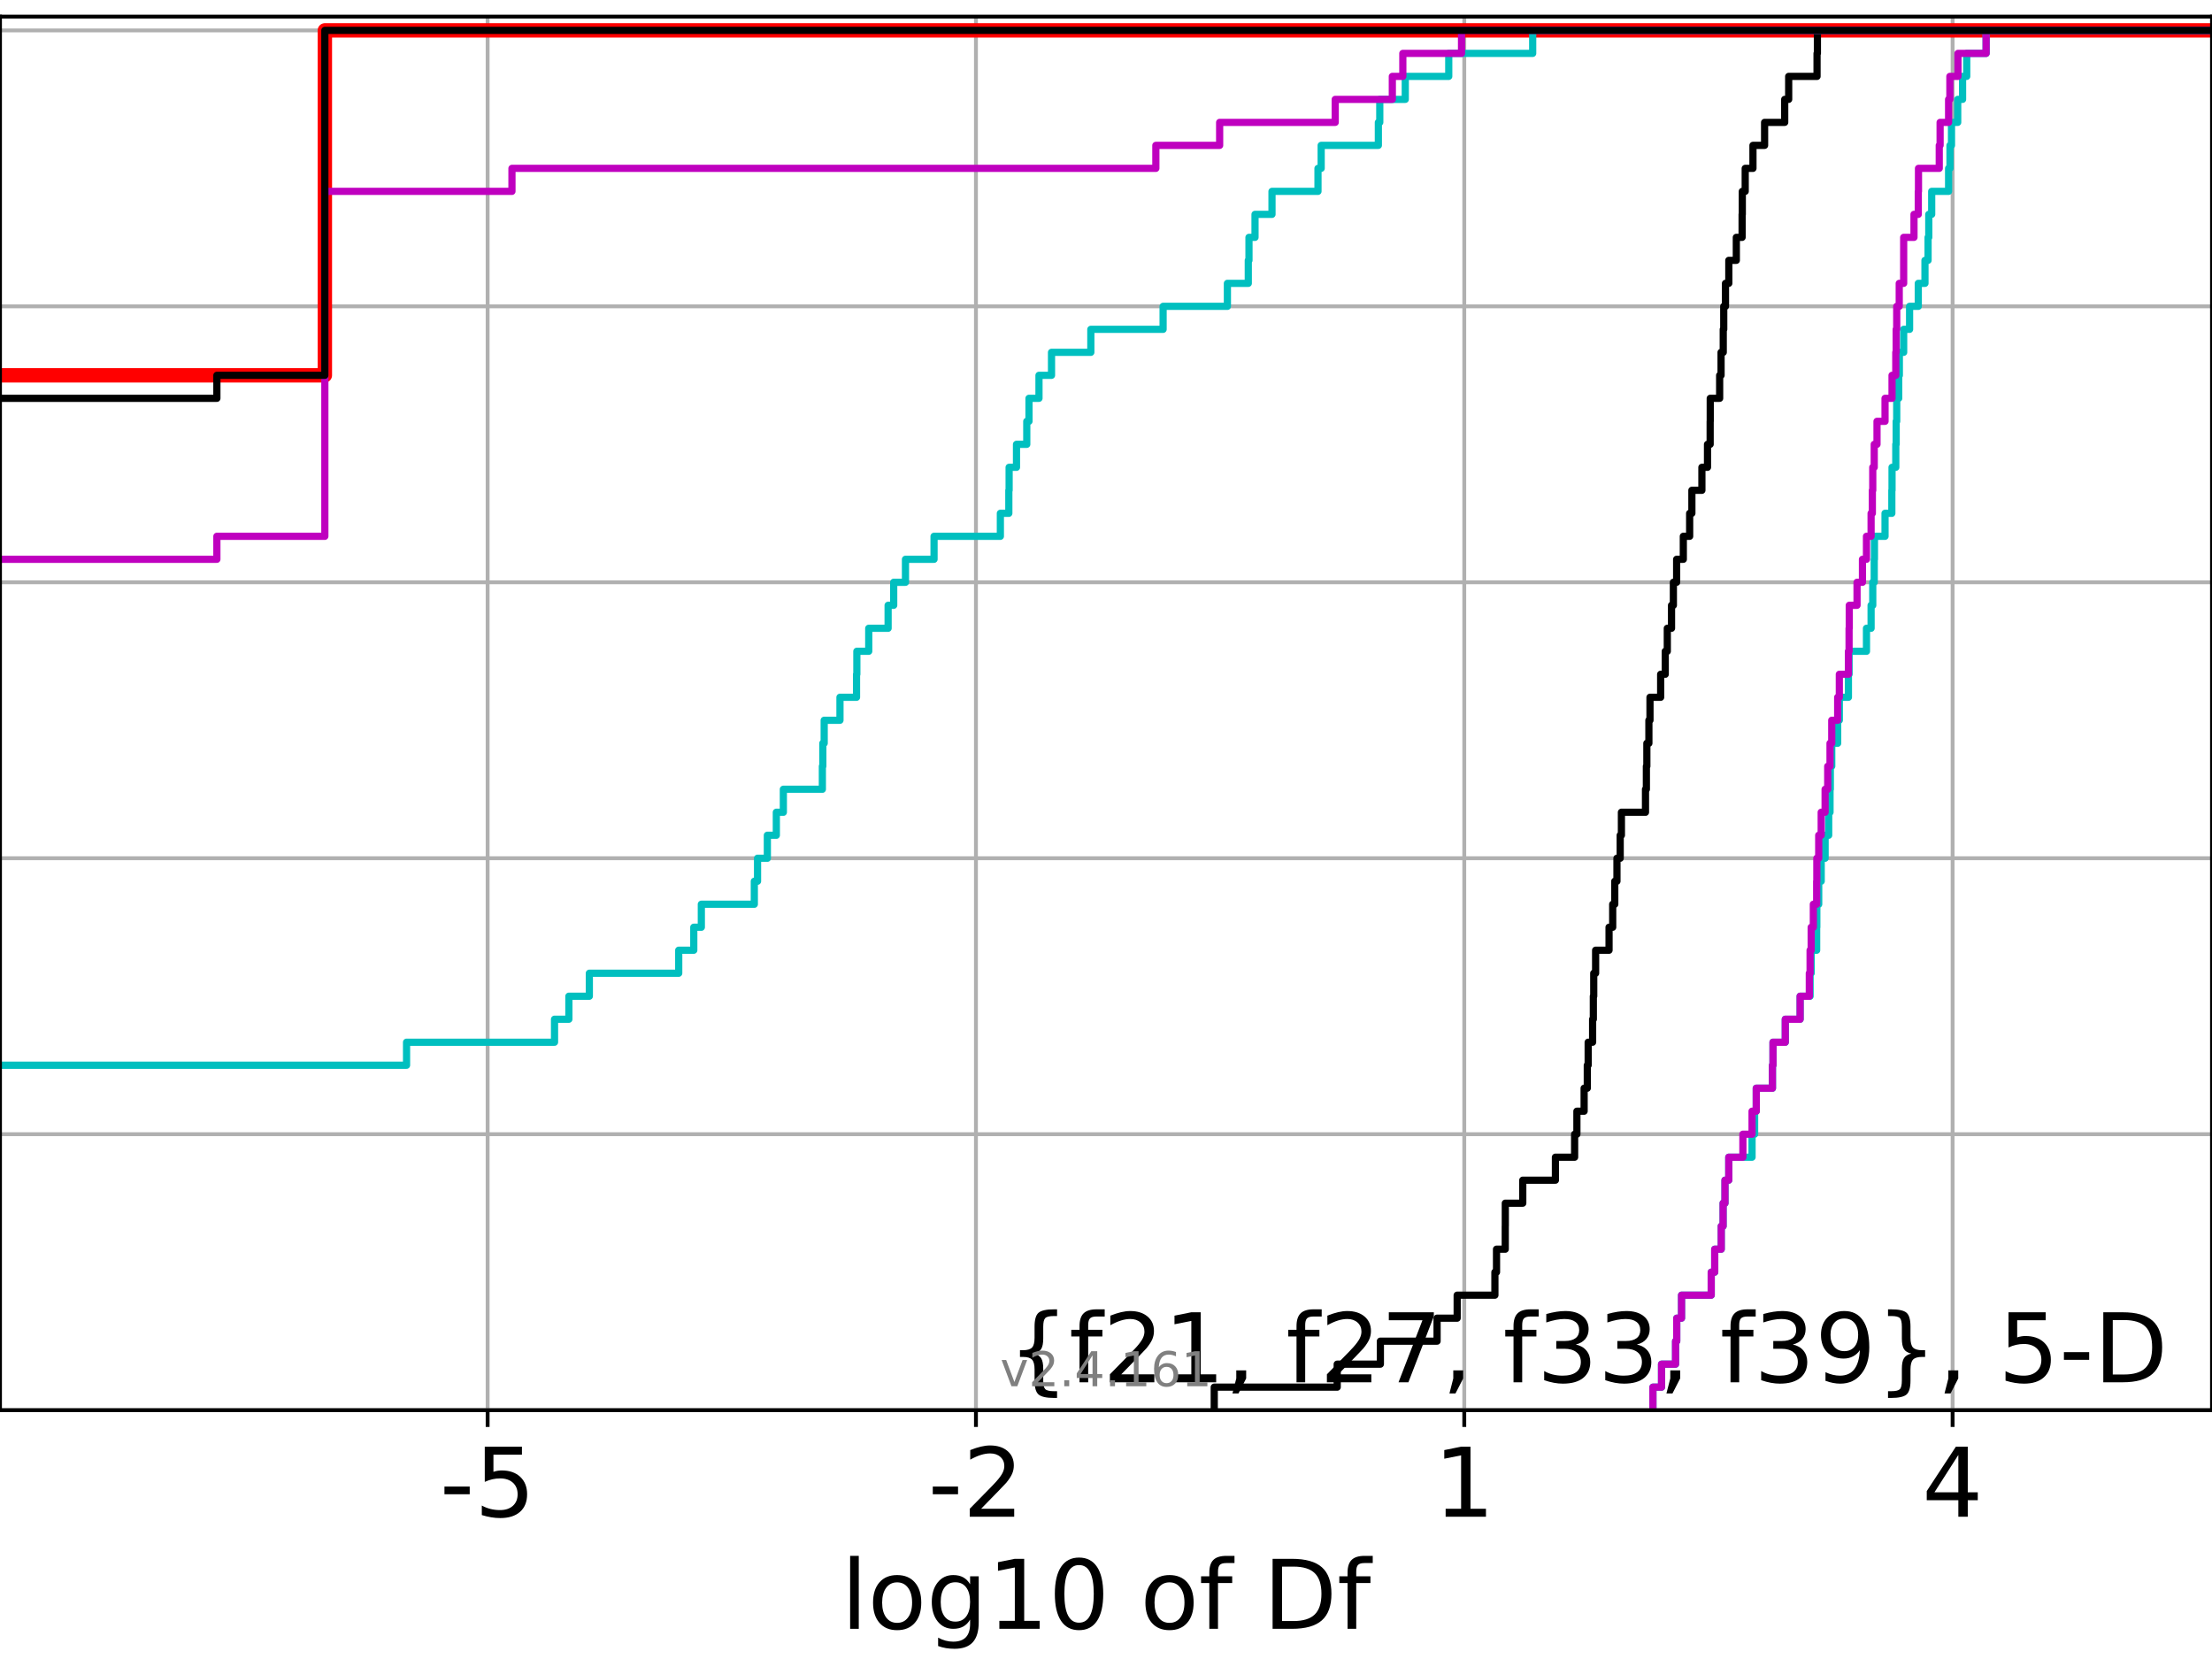 <?xml version="1.0" encoding="utf-8" standalone="no"?>
<!DOCTYPE svg PUBLIC "-//W3C//DTD SVG 1.1//EN"
  "http://www.w3.org/Graphics/SVG/1.1/DTD/svg11.dtd">
<!-- Created with matplotlib (https://matplotlib.org/) -->
<svg height="345.6pt" version="1.1" viewBox="0 0 460.8 345.6" width="460.8pt" xmlns="http://www.w3.org/2000/svg" xmlns:xlink="http://www.w3.org/1999/xlink">
 <defs>
  <style type="text/css">*{stroke-linecap:butt;stroke-linejoin:round;}</style>
 </defs>
 <g id="figure_1">
  <g id="patch_1">
   <path d="M 0 345.6 
L 460.8 345.6 
L 460.8 0 
L 0 0 
z
" style="fill:#ffffff;"/>
  </g>
  <g id="axes_1">
   <g id="patch_2">
    <path d="M 0 293.76 
L 460.8 293.76 
L 460.8 3.456 
L 0 3.456 
z
" style="fill:#ffffff;"/>
   </g>
   <g id="matplotlib.axis_1">
    <g id="xtick_1">
     <g id="line2d_1">
      <path clip-path="url(#p21469848b2)" d="M 101.581 293.76 
L 101.581 3.456 
" style="fill:none;stroke:#b0b0b0;stroke-linecap:square;stroke-width:0.8;"/>
     </g>
     <g id="line2d_2">
      <defs>
       <path d="M 0 0 
L 0 3.5 
" id="mf71ad8ff10" style="stroke:#000000;stroke-width:0.8;"/>
      </defs>
      <g>
       <use style="stroke:#000000;stroke-width:0.8;" x="101.581" xlink:href="#mf71ad8ff10" y="293.76"/>
      </g>
     </g>
     <g id="text_1">
      <!-- -5 -->
      <g transform="translate(91.61 315.957)scale(0.2 -0.2)">
       <defs>
        <path d="M 4.891 31.391 
L 31.203 31.391 
L 31.203 23.391 
L 4.891 23.391 
z
" id="DejaVuSans-45"/>
        <path d="M 10.797 72.906 
L 49.516 72.906 
L 49.516 64.594 
L 19.828 64.594 
L 19.828 46.734 
Q 21.969 47.469 24.109 47.828 
Q 26.266 48.188 28.422 48.188 
Q 40.625 48.188 47.75 41.5 
Q 54.891 34.812 54.891 23.391 
Q 54.891 11.625 47.562 5.094 
Q 40.234 -1.422 26.906 -1.422 
Q 22.312 -1.422 17.547 -0.641 
Q 12.797 0.141 7.719 1.703 
L 7.719 11.625 
Q 12.109 9.234 16.797 8.062 
Q 21.484 6.891 26.703 6.891 
Q 35.156 6.891 40.078 11.328 
Q 45.016 15.766 45.016 23.391 
Q 45.016 31 40.078 35.438 
Q 35.156 39.891 26.703 39.891 
Q 22.75 39.891 18.812 39.016 
Q 14.891 38.141 10.797 36.281 
z
" id="DejaVuSans-53"/>
       </defs>
       <use xlink:href="#DejaVuSans-45"/>
       <use x="36.084" xlink:href="#DejaVuSans-53"/>
      </g>
     </g>
    </g>
    <g id="xtick_2">
     <g id="line2d_3">
      <path clip-path="url(#p21469848b2)" d="M 203.308 293.76 
L 203.308 3.456 
" style="fill:none;stroke:#b0b0b0;stroke-linecap:square;stroke-width:0.8;"/>
     </g>
     <g id="line2d_4">
      <g>
       <use style="stroke:#000000;stroke-width:0.8;" x="203.308" xlink:href="#mf71ad8ff10" y="293.76"/>
      </g>
     </g>
     <g id="text_2">
      <!-- -2 -->
      <g transform="translate(193.338 315.957)scale(0.2 -0.2)">
       <defs>
        <path d="M 19.188 8.297 
L 53.609 8.297 
L 53.609 0 
L 7.328 0 
L 7.328 8.297 
Q 12.938 14.109 22.625 23.891 
Q 32.328 33.688 34.812 36.531 
Q 39.547 41.844 41.422 45.531 
Q 43.312 49.219 43.312 52.781 
Q 43.312 58.594 39.234 62.25 
Q 35.156 65.922 28.609 65.922 
Q 23.969 65.922 18.812 64.312 
Q 13.672 62.703 7.812 59.422 
L 7.812 69.391 
Q 13.766 71.781 18.938 73 
Q 24.125 74.219 28.422 74.219 
Q 39.75 74.219 46.484 68.547 
Q 53.219 62.891 53.219 53.422 
Q 53.219 48.922 51.531 44.891 
Q 49.859 40.875 45.406 35.406 
Q 44.188 33.984 37.641 27.219 
Q 31.109 20.453 19.188 8.297 
z
" id="DejaVuSans-50"/>
       </defs>
       <use xlink:href="#DejaVuSans-45"/>
       <use x="36.084" xlink:href="#DejaVuSans-50"/>
      </g>
     </g>
    </g>
    <g id="xtick_3">
     <g id="line2d_5">
      <path clip-path="url(#p21469848b2)" d="M 305.035 293.76 
L 305.035 3.456 
" style="fill:none;stroke:#b0b0b0;stroke-linecap:square;stroke-width:0.8;"/>
     </g>
     <g id="line2d_6">
      <g>
       <use style="stroke:#000000;stroke-width:0.8;" x="305.035" xlink:href="#mf71ad8ff10" y="293.76"/>
      </g>
     </g>
     <g id="text_3">
      <!-- 1 -->
      <g transform="translate(298.673 315.957)scale(0.2 -0.2)">
       <defs>
        <path d="M 12.406 8.297 
L 28.516 8.297 
L 28.516 63.922 
L 10.984 60.406 
L 10.984 69.391 
L 28.422 72.906 
L 38.281 72.906 
L 38.281 8.297 
L 54.391 8.297 
L 54.391 0 
L 12.406 0 
z
" id="DejaVuSans-49"/>
       </defs>
       <use xlink:href="#DejaVuSans-49"/>
      </g>
     </g>
    </g>
    <g id="xtick_4">
     <g id="line2d_7">
      <path clip-path="url(#p21469848b2)" d="M 406.763 293.76 
L 406.763 3.456 
" style="fill:none;stroke:#b0b0b0;stroke-linecap:square;stroke-width:0.8;"/>
     </g>
     <g id="line2d_8">
      <g>
       <use style="stroke:#000000;stroke-width:0.8;" x="406.763" xlink:href="#mf71ad8ff10" y="293.76"/>
      </g>
     </g>
     <g id="text_4">
      <!-- 4 -->
      <g transform="translate(400.4 315.957)scale(0.2 -0.2)">
       <defs>
        <path d="M 37.797 64.312 
L 12.891 25.391 
L 37.797 25.391 
z
M 35.203 72.906 
L 47.609 72.906 
L 47.609 25.391 
L 58.016 25.391 
L 58.016 17.188 
L 47.609 17.188 
L 47.609 0 
L 37.797 0 
L 37.797 17.188 
L 4.891 17.188 
L 4.891 26.703 
z
" id="DejaVuSans-52"/>
       </defs>
       <use xlink:href="#DejaVuSans-52"/>
      </g>
     </g>
    </g>
    <g id="text_5">
     <!-- log10 of Df -->
     <g transform="translate(175.214 339.313)scale(0.2 -0.2)">
      <defs>
       <path d="M 9.422 75.984 
L 18.406 75.984 
L 18.406 0 
L 9.422 0 
z
" id="DejaVuSans-108"/>
       <path d="M 30.609 48.391 
Q 23.391 48.391 19.188 42.75 
Q 14.984 37.109 14.984 27.297 
Q 14.984 17.484 19.156 11.844 
Q 23.344 6.203 30.609 6.203 
Q 37.797 6.203 41.984 11.859 
Q 46.188 17.531 46.188 27.297 
Q 46.188 37.016 41.984 42.703 
Q 37.797 48.391 30.609 48.391 
z
M 30.609 56 
Q 42.328 56 49.016 48.375 
Q 55.719 40.766 55.719 27.297 
Q 55.719 13.875 49.016 6.219 
Q 42.328 -1.422 30.609 -1.422 
Q 18.844 -1.422 12.172 6.219 
Q 5.516 13.875 5.516 27.297 
Q 5.516 40.766 12.172 48.375 
Q 18.844 56 30.609 56 
z
" id="DejaVuSans-111"/>
       <path d="M 45.406 27.984 
Q 45.406 37.75 41.375 43.109 
Q 37.359 48.484 30.078 48.484 
Q 22.859 48.484 18.828 43.109 
Q 14.797 37.75 14.797 27.984 
Q 14.797 18.266 18.828 12.891 
Q 22.859 7.516 30.078 7.516 
Q 37.359 7.516 41.375 12.891 
Q 45.406 18.266 45.406 27.984 
z
M 54.391 6.781 
Q 54.391 -7.172 48.188 -13.984 
Q 42 -20.797 29.203 -20.797 
Q 24.469 -20.797 20.266 -20.094 
Q 16.062 -19.391 12.109 -17.922 
L 12.109 -9.188 
Q 16.062 -11.328 19.922 -12.344 
Q 23.781 -13.375 27.781 -13.375 
Q 36.625 -13.375 41.016 -8.766 
Q 45.406 -4.156 45.406 5.172 
L 45.406 9.625 
Q 42.625 4.781 38.281 2.391 
Q 33.938 0 27.875 0 
Q 17.828 0 11.672 7.656 
Q 5.516 15.328 5.516 27.984 
Q 5.516 40.672 11.672 48.328 
Q 17.828 56 27.875 56 
Q 33.938 56 38.281 53.609 
Q 42.625 51.219 45.406 46.391 
L 45.406 54.688 
L 54.391 54.688 
z
" id="DejaVuSans-103"/>
       <path d="M 31.781 66.406 
Q 24.172 66.406 20.328 58.906 
Q 16.5 51.422 16.5 36.375 
Q 16.5 21.391 20.328 13.891 
Q 24.172 6.391 31.781 6.391 
Q 39.453 6.391 43.281 13.891 
Q 47.125 21.391 47.125 36.375 
Q 47.125 51.422 43.281 58.906 
Q 39.453 66.406 31.781 66.406 
z
M 31.781 74.219 
Q 44.047 74.219 50.516 64.516 
Q 56.984 54.828 56.984 36.375 
Q 56.984 17.969 50.516 8.266 
Q 44.047 -1.422 31.781 -1.422 
Q 19.531 -1.422 13.062 8.266 
Q 6.594 17.969 6.594 36.375 
Q 6.594 54.828 13.062 64.516 
Q 19.531 74.219 31.781 74.219 
z
" id="DejaVuSans-48"/>
       <path id="DejaVuSans-32"/>
       <path d="M 37.109 75.984 
L 37.109 68.5 
L 28.516 68.5 
Q 23.688 68.5 21.797 66.547 
Q 19.922 64.594 19.922 59.516 
L 19.922 54.688 
L 34.719 54.688 
L 34.719 47.703 
L 19.922 47.703 
L 19.922 0 
L 10.891 0 
L 10.891 47.703 
L 2.297 47.703 
L 2.297 54.688 
L 10.891 54.688 
L 10.891 58.5 
Q 10.891 67.625 15.141 71.797 
Q 19.391 75.984 28.609 75.984 
z
" id="DejaVuSans-102"/>
       <path d="M 19.672 64.797 
L 19.672 8.109 
L 31.594 8.109 
Q 46.688 8.109 53.688 14.938 
Q 60.688 21.781 60.688 36.531 
Q 60.688 51.172 53.688 57.984 
Q 46.688 64.797 31.594 64.797 
z
M 9.812 72.906 
L 30.078 72.906 
Q 51.266 72.906 61.172 64.094 
Q 71.094 55.281 71.094 36.531 
Q 71.094 17.672 61.125 8.828 
Q 51.172 0 30.078 0 
L 9.812 0 
z
" id="DejaVuSans-68"/>
      </defs>
      <use xlink:href="#DejaVuSans-108"/>
      <use x="27.783" xlink:href="#DejaVuSans-111"/>
      <use x="88.965" xlink:href="#DejaVuSans-103"/>
      <use x="152.441" xlink:href="#DejaVuSans-49"/>
      <use x="216.064" xlink:href="#DejaVuSans-48"/>
      <use x="279.688" xlink:href="#DejaVuSans-32"/>
      <use x="311.475" xlink:href="#DejaVuSans-111"/>
      <use x="372.656" xlink:href="#DejaVuSans-102"/>
      <use x="407.861" xlink:href="#DejaVuSans-32"/>
      <use x="439.648" xlink:href="#DejaVuSans-68"/>
      <use x="516.65" xlink:href="#DejaVuSans-102"/>
     </g>
    </g>
   </g>
   <g id="matplotlib.axis_2">
    <g id="ytick_1">
     <g id="line2d_9">
      <path clip-path="url(#p21469848b2)" d="M 0 293.76 
L 460.8 293.76 
" style="fill:none;stroke:#b0b0b0;stroke-linecap:square;stroke-width:0.8;"/>
     </g>
     <g id="line2d_10">
      <defs>
       <path d="M 0 0 
L -3.5 0 
" id="m475f075b49" style="stroke:#000000;stroke-width:0.8;"/>
      </defs>
      <g>
       <use style="stroke:#000000;stroke-width:0.8;" x="0" xlink:href="#m475f075b49" y="293.76"/>
      </g>
     </g>
    </g>
    <g id="ytick_2">
     <g id="line2d_11">
      <path clip-path="url(#p21469848b2)" d="M 0 236.274 
L 460.8 236.274 
" style="fill:none;stroke:#b0b0b0;stroke-linecap:square;stroke-width:0.8;"/>
     </g>
     <g id="line2d_12">
      <g>
       <use style="stroke:#000000;stroke-width:0.8;" x="0" xlink:href="#m475f075b49" y="236.274"/>
      </g>
     </g>
    </g>
    <g id="ytick_3">
     <g id="line2d_13">
      <path clip-path="url(#p21469848b2)" d="M 0 178.788 
L 460.8 178.788 
" style="fill:none;stroke:#b0b0b0;stroke-linecap:square;stroke-width:0.8;"/>
     </g>
     <g id="line2d_14">
      <g>
       <use style="stroke:#000000;stroke-width:0.8;" x="0" xlink:href="#m475f075b49" y="178.788"/>
      </g>
     </g>
    </g>
    <g id="ytick_4">
     <g id="line2d_15">
      <path clip-path="url(#p21469848b2)" d="M 0 121.302 
L 460.8 121.302 
" style="fill:none;stroke:#b0b0b0;stroke-linecap:square;stroke-width:0.8;"/>
     </g>
     <g id="line2d_16">
      <g>
       <use style="stroke:#000000;stroke-width:0.8;" x="0" xlink:href="#m475f075b49" y="121.302"/>
      </g>
     </g>
    </g>
    <g id="ytick_5">
     <g id="line2d_17">
      <path clip-path="url(#p21469848b2)" d="M 0 63.816 
L 460.8 63.816 
" style="fill:none;stroke:#b0b0b0;stroke-linecap:square;stroke-width:0.8;"/>
     </g>
     <g id="line2d_18">
      <g>
       <use style="stroke:#000000;stroke-width:0.8;" x="0" xlink:href="#m475f075b49" y="63.816"/>
      </g>
     </g>
    </g>
    <g id="ytick_6">
     <g id="line2d_19">
      <path clip-path="url(#p21469848b2)" d="M 0 6.33 
L 460.8 6.33 
" style="fill:none;stroke:#b0b0b0;stroke-linecap:square;stroke-width:0.8;"/>
     </g>
     <g id="line2d_20">
      <g>
       <use style="stroke:#000000;stroke-width:0.8;" x="0" xlink:href="#m475f075b49" y="6.33"/>
      </g>
     </g>
    </g>
   </g>
   <g id="line2d_21">
    <path clip-path="url(#p21469848b2)" d="M -1 78.188 
L 67.672 78.188 
L 67.672 73.397 
L 67.672 73.397 
L 67.672 68.607 
L 67.672 68.607 
L 67.672 63.816 
L 67.672 63.816 
L 67.672 59.026 
L 67.672 59.026 
L 67.672 54.235 
L 67.672 54.235 
L 67.672 49.445 
L 67.672 49.445 
L 67.672 44.654 
L 67.672 44.654 
L 67.672 39.864 
L 67.672 39.864 
L 67.672 35.073 
L 67.672 35.073 
L 67.672 30.283 
L 67.672 30.283 
L 67.672 25.492 
L 67.672 25.492 
L 67.672 20.702 
L 67.672 20.702 
L 67.672 15.911 
L 67.672 15.911 
L 67.672 11.121 
L 67.672 11.121 
L 67.672 6.33 
L 67.672 6.33 
L 67.672 6.33 
L 460.8 6.33 
" style="fill:none;stroke:#ff0000;stroke-linecap:square;stroke-width:3;"/>
   </g>
   <g id="line2d_22">
    <path clip-path="url(#p21469848b2)" d="M 344.334 293.76 
L 344.334 288.97 
L 346.129 288.97 
L 346.129 284.179 
L 349.049 284.179 
L 349.049 279.389 
L 349.298 279.389 
L 349.298 274.598 
L 350.294 274.598 
L 350.294 269.808 
L 356.479 269.808 
L 356.479 265.017 
L 357.207 265.017 
L 357.207 260.227 
L 358.566 260.227 
L 358.566 255.436 
L 358.954 255.436 
L 358.954 250.646 
L 359.344 250.646 
L 359.344 245.855 
L 360.134 245.855 
L 360.134 241.065 
L 364.985 241.065 
L 364.985 236.274 
L 365.519 236.274 
L 365.519 231.484 
L 365.86 231.484 
L 365.86 226.693 
L 369.233 226.693 
L 369.233 221.903 
L 369.347 221.903 
L 369.347 217.112 
L 371.908 217.112 
L 371.908 212.322 
L 374.999 212.322 
L 374.999 207.531 
L 377.074 207.531 
L 377.074 202.741 
L 377.302 202.741 
L 377.302 197.95 
L 378.444 197.95 
L 378.444 193.16 
L 378.479 193.16 
L 378.479 188.369 
L 378.872 188.369 
L 378.872 183.579 
L 379.388 183.579 
L 379.388 178.788 
L 380.203 178.788 
L 380.203 173.998 
L 380.947 173.998 
L 380.947 169.207 
L 381.227 169.207 
L 381.227 164.417 
L 381.288 164.417 
L 381.288 159.626 
L 381.587 159.626 
L 381.587 154.836 
L 382.822 154.836 
L 382.822 150.045 
L 383.166 150.045 
L 383.166 145.255 
L 385.06 145.255 
L 385.06 140.464 
L 385.196 140.464 
L 385.196 135.674 
L 388.821 135.674 
L 388.821 130.883 
L 389.783 130.883 
L 389.783 126.093 
L 390.13 126.093 
L 390.13 121.302 
L 390.437 121.302 
L 390.437 116.512 
L 390.48 116.512 
L 390.48 111.721 
L 392.687 111.721 
L 392.687 106.931 
L 394.104 106.931 
L 394.104 102.14 
L 394.145 102.14 
L 394.145 97.35 
L 394.928 97.35 
L 394.928 92.559 
L 395.007 92.559 
L 395.007 87.769 
L 395.121 87.769 
L 395.121 82.978 
L 395.538 82.978 
L 395.538 78.188 
L 395.669 78.188 
L 395.669 73.397 
L 396.569 73.397 
L 396.569 68.607 
L 397.801 68.607 
L 397.801 63.816 
L 399.614 63.816 
L 399.614 59.026 
L 401.006 59.026 
L 401.006 54.235 
L 401.651 54.235 
L 401.651 49.445 
L 401.799 49.445 
L 401.799 44.654 
L 402.407 44.654 
L 402.407 39.864 
L 405.929 39.864 
L 405.929 35.073 
L 406.218 35.073 
L 406.218 30.283 
L 406.531 30.283 
L 406.531 25.492 
L 407.826 25.492 
L 407.826 20.702 
L 408.84 20.702 
L 408.84 15.911 
L 409.706 15.911 
L 409.706 11.121 
L 413.745 11.121 
L 413.745 6.33 
L 413.745 6.33 
L 413.745 6.33 
L 460.8 6.33 
" style="fill:none;stroke:#00bfbf;stroke-linecap:square;stroke-width:1.5;"/>
   </g>
   <g id="line2d_23">
    <path clip-path="url(#p21469848b2)" d="M 344.334 293.76 
L 344.334 288.97 
L 346.129 288.97 
L 346.129 284.179 
L 349.049 284.179 
L 349.049 279.389 
L 349.298 279.389 
L 349.298 274.598 
L 350.294 274.598 
L 350.294 269.808 
L 356.479 269.808 
L 356.479 265.017 
L 357.207 265.017 
L 357.207 260.227 
L 358.566 260.227 
L 358.566 255.436 
L 358.954 255.436 
L 358.954 250.646 
L 359.344 250.646 
L 359.344 245.855 
L 360.134 245.855 
L 360.134 241.065 
L 363.075 241.065 
L 363.075 236.274 
L 364.985 236.274 
L 364.985 231.484 
L 365.86 231.484 
L 365.86 226.693 
L 369.233 226.693 
L 369.233 221.903 
L 369.347 221.903 
L 369.347 217.112 
L 371.908 217.112 
L 371.908 212.322 
L 374.999 212.322 
L 374.999 207.531 
L 376.913 207.531 
L 376.913 202.741 
L 377.074 202.741 
L 377.074 197.95 
L 377.302 197.95 
L 377.302 193.16 
L 377.751 193.16 
L 377.751 188.369 
L 378.444 188.369 
L 378.444 183.579 
L 378.479 183.579 
L 378.479 178.788 
L 378.872 178.788 
L 378.872 173.998 
L 379.388 173.998 
L 379.388 169.207 
L 380.203 169.207 
L 380.203 164.417 
L 380.748 164.417 
L 380.748 159.626 
L 381.227 159.626 
L 381.227 154.836 
L 381.587 154.836 
L 381.587 150.045 
L 382.822 150.045 
L 382.822 145.255 
L 383.166 145.255 
L 383.166 140.464 
L 385.06 140.464 
L 385.06 135.674 
L 385.196 135.674 
L 385.196 130.883 
L 385.235 130.883 
L 385.235 126.093 
L 386.854 126.093 
L 386.854 121.302 
L 387.984 121.302 
L 387.984 116.512 
L 388.821 116.512 
L 388.821 111.721 
L 389.783 111.721 
L 389.783 106.931 
L 390.045 106.931 
L 390.045 102.14 
L 390.13 102.14 
L 390.13 97.35 
L 390.437 97.35 
L 390.437 92.559 
L 391.015 92.559 
L 391.015 87.769 
L 392.687 87.769 
L 392.687 82.978 
L 394.145 82.978 
L 394.145 78.188 
L 394.928 78.188 
L 394.928 73.397 
L 395.007 73.397 
L 395.007 68.607 
L 395.121 68.607 
L 395.121 63.816 
L 395.644 63.816 
L 395.644 59.026 
L 396.569 59.026 
L 396.569 54.235 
L 396.571 54.235 
L 396.571 49.445 
L 398.721 49.445 
L 398.721 44.654 
L 399.614 44.654 
L 399.614 39.864 
L 399.656 39.864 
L 399.656 35.073 
L 403.981 35.073 
L 403.981 30.283 
L 404.16 30.283 
L 404.16 25.492 
L 405.929 25.492 
L 405.929 20.702 
L 406.194 20.702 
L 406.194 15.911 
L 407.879 15.911 
L 407.879 11.121 
L 413.745 11.121 
L 413.745 6.33 
L 413.745 6.33 
L 413.745 6.33 
L 460.8 6.33 
" style="fill:none;stroke:#bf00bf;stroke-linecap:square;stroke-width:1.5;"/>
   </g>
   <g id="line2d_24">
    <path clip-path="url(#p21469848b2)" d="M 252.949 293.76 
L 252.949 288.97 
L 278.565 288.97 
L 278.565 284.179 
L 287.557 284.179 
L 287.557 279.389 
L 299.37 279.389 
L 299.37 274.598 
L 303.555 274.598 
L 303.555 269.808 
L 311.416 269.808 
L 311.416 265.017 
L 311.752 265.017 
L 311.752 260.227 
L 313.572 260.227 
L 313.572 255.436 
L 313.582 255.436 
L 313.582 250.646 
L 317.22 250.646 
L 317.22 245.855 
L 324.023 245.855 
L 324.023 241.065 
L 328.022 241.065 
L 328.022 236.274 
L 328.497 236.274 
L 328.497 231.484 
L 330.002 231.484 
L 330.002 226.693 
L 330.662 226.693 
L 330.662 221.903 
L 330.844 221.903 
L 330.844 217.112 
L 331.77 217.112 
L 331.77 212.322 
L 331.923 212.322 
L 331.923 207.531 
L 332.006 207.531 
L 332.006 202.741 
L 332.398 202.741 
L 332.398 197.95 
L 335.194 197.95 
L 335.194 193.16 
L 335.954 193.16 
L 335.954 188.369 
L 336.385 188.369 
L 336.385 183.579 
L 336.841 183.579 
L 336.841 178.788 
L 337.515 178.788 
L 337.515 173.998 
L 337.769 173.998 
L 337.769 169.207 
L 342.785 169.207 
L 342.785 164.417 
L 342.971 164.417 
L 342.971 159.626 
L 343.07 159.626 
L 343.07 154.836 
L 343.495 154.836 
L 343.495 150.045 
L 343.722 150.045 
L 343.722 145.255 
L 345.945 145.255 
L 345.945 140.464 
L 346.902 140.464 
L 346.902 135.674 
L 347.329 135.674 
L 347.329 130.883 
L 348.21 130.883 
L 348.21 126.093 
L 348.595 126.093 
L 348.595 121.302 
L 349.274 121.302 
L 349.274 116.512 
L 350.665 116.512 
L 350.665 111.721 
L 351.986 111.721 
L 351.986 106.931 
L 352.45 106.931 
L 352.45 102.14 
L 354.537 102.14 
L 354.537 97.35 
L 355.703 97.35 
L 355.703 92.559 
L 356.257 92.559 
L 356.257 87.769 
L 356.274 87.769 
L 356.274 82.978 
L 358.235 82.978 
L 358.235 78.188 
L 358.528 78.188 
L 358.528 73.397 
L 358.984 73.397 
L 358.984 68.607 
L 359.088 68.607 
L 359.088 63.816 
L 359.45 63.816 
L 359.45 59.026 
L 360.143 59.026 
L 360.143 54.235 
L 361.707 54.235 
L 361.707 49.445 
L 362.913 49.445 
L 362.913 44.654 
L 362.955 44.654 
L 362.955 39.864 
L 363.559 39.864 
L 363.559 35.073 
L 365.173 35.073 
L 365.173 30.283 
L 367.598 30.283 
L 367.598 25.492 
L 371.788 25.492 
L 371.788 20.702 
L 372.615 20.702 
L 372.615 15.911 
L 378.524 15.911 
L 378.524 11.121 
L 378.599 11.121 
L 378.599 6.33 
L 378.599 6.33 
L 378.599 6.33 
L 460.8 6.33 
" style="fill:none;stroke:#000000;stroke-linecap:square;stroke-width:1.5;"/>
   </g>
   <g id="line2d_25">
    <path clip-path="url(#p21469848b2)" d="M -1 221.903 
L 84.692 221.903 
L 84.692 217.112 
L 115.518 217.112 
L 115.518 212.322 
L 118.507 212.322 
L 118.507 207.531 
L 122.771 207.531 
L 122.771 202.741 
L 141.391 202.741 
L 141.391 197.95 
L 144.528 197.95 
L 144.528 193.16 
L 146.101 193.16 
L 146.101 188.369 
L 157.139 188.369 
L 157.139 183.579 
L 157.81 183.579 
L 157.81 178.788 
L 159.854 178.788 
L 159.854 173.998 
L 161.725 173.998 
L 161.725 169.207 
L 163.187 169.207 
L 163.187 164.417 
L 171.314 164.417 
L 171.314 159.626 
L 171.409 159.626 
L 171.409 154.836 
L 171.693 154.836 
L 171.693 150.045 
L 174.981 150.045 
L 174.981 145.255 
L 178.431 145.255 
L 178.431 140.464 
L 178.497 140.464 
L 178.497 135.674 
L 180.974 135.674 
L 180.974 130.883 
L 185.01 130.883 
L 185.01 126.093 
L 186.175 126.093 
L 186.175 121.302 
L 188.626 121.302 
L 188.626 116.512 
L 194.579 116.512 
L 194.579 111.721 
L 208.394 111.721 
L 208.394 106.931 
L 210.157 106.931 
L 210.157 102.14 
L 210.217 102.14 
L 210.217 97.35 
L 211.755 97.35 
L 211.755 92.559 
L 213.896 92.559 
L 213.896 87.769 
L 214.358 87.769 
L 214.358 82.978 
L 216.439 82.978 
L 216.439 78.188 
L 219.05 78.188 
L 219.05 73.397 
L 227.241 73.397 
L 227.241 68.607 
L 242.295 68.607 
L 242.295 63.816 
L 255.69 63.816 
L 255.69 59.026 
L 260.041 59.026 
L 260.041 54.235 
L 260.184 54.235 
L 260.184 49.445 
L 261.443 49.445 
L 261.443 44.654 
L 264.98 44.654 
L 264.98 39.864 
L 274.56 39.864 
L 274.56 35.073 
L 275.224 35.073 
L 275.224 30.283 
L 287.138 30.283 
L 287.138 25.492 
L 287.433 25.492 
L 287.433 20.702 
L 292.743 20.702 
L 292.743 15.911 
L 301.801 15.911 
L 301.801 11.121 
L 319.287 11.121 
L 319.287 6.33 
L 319.287 6.33 
L 319.287 6.33 
L 460.8 6.33 
" style="fill:none;stroke:#00bfbf;stroke-linecap:square;stroke-width:1.5;"/>
   </g>
   <g id="line2d_26">
    <path clip-path="url(#p21469848b2)" d="M -1 121.302 
L -0.832 121.302 
L -0.832 116.512 
L 45.179 116.512 
L 45.179 111.721 
L 67.672 111.721 
L 67.672 106.931 
L 67.672 106.931 
L 67.672 102.14 
L 67.672 102.14 
L 67.672 97.35 
L 67.672 97.35 
L 67.672 92.559 
L 67.672 92.559 
L 67.672 87.769 
L 67.672 87.769 
L 67.672 82.978 
L 67.672 82.978 
L 67.672 78.188 
L 67.672 78.188 
L 67.672 73.397 
L 67.672 73.397 
L 67.672 68.607 
L 67.672 68.607 
L 67.672 63.816 
L 67.672 63.816 
L 67.672 59.026 
L 67.672 59.026 
L 67.672 54.235 
L 67.672 54.235 
L 67.672 49.445 
L 67.672 49.445 
L 67.672 44.654 
L 67.672 44.654 
L 67.672 39.864 
L 106.65 39.864 
L 106.65 35.073 
L 240.785 35.073 
L 240.785 30.283 
L 254.076 30.283 
L 254.076 25.492 
L 278.152 25.492 
L 278.152 20.702 
L 290.047 20.702 
L 290.047 15.911 
L 292.234 15.911 
L 292.234 11.121 
L 304.463 11.121 
L 304.463 6.33 
L 304.463 6.33 
L 304.463 6.33 
L 460.8 6.33 
" style="fill:none;stroke:#bf00bf;stroke-linecap:square;stroke-width:1.5;"/>
   </g>
   <g id="line2d_27">
    <path clip-path="url(#p21469848b2)" d="M -1 82.978 
L 45.179 82.978 
L 45.179 78.188 
L 67.672 78.188 
L 67.672 73.397 
L 67.672 73.397 
L 67.672 68.607 
L 67.672 68.607 
L 67.672 63.816 
L 67.672 63.816 
L 67.672 59.026 
L 67.672 59.026 
L 67.672 54.235 
L 67.672 54.235 
L 67.672 49.445 
L 67.672 49.445 
L 67.672 44.654 
L 67.672 44.654 
L 67.672 39.864 
L 67.672 39.864 
L 67.672 35.073 
L 67.672 35.073 
L 67.672 30.283 
L 67.672 30.283 
L 67.672 25.492 
L 67.672 25.492 
L 67.672 20.702 
L 67.672 20.702 
L 67.672 15.911 
L 67.672 15.911 
L 67.672 11.121 
L 67.672 11.121 
L 67.672 6.33 
L 67.672 6.33 
L 67.672 6.33 
L 460.8 6.33 
" style="fill:none;stroke:#000000;stroke-linecap:square;stroke-width:1.5;"/>
   </g>
   <g id="patch_3">
    <path d="M 0 293.76 
L 0 3.456 
" style="fill:none;stroke:#000000;stroke-linecap:square;stroke-linejoin:miter;stroke-width:0.8;"/>
   </g>
   <g id="patch_4">
    <path d="M 460.8 293.76 
L 460.8 3.456 
" style="fill:none;stroke:#000000;stroke-linecap:square;stroke-linejoin:miter;stroke-width:0.8;"/>
   </g>
   <g id="patch_5">
    <path d="M 0 293.76 
L 460.8 293.76 
" style="fill:none;stroke:#000000;stroke-linecap:square;stroke-linejoin:miter;stroke-width:0.8;"/>
   </g>
   <g id="patch_6">
    <path d="M 0 3.456 
L 460.8 3.456 
" style="fill:none;stroke:#000000;stroke-linecap:square;stroke-linejoin:miter;stroke-width:0.8;"/>
   </g>
   <g id="text_6">
    <!-- {f21, f27, f33, f39}, 5-D -->
    <g transform="translate(209.981 287.954)scale(0.2 -0.2)">
     <defs>
      <path d="M 51.125 -9.281 
L 51.125 -16.312 
L 48.094 -16.312 
Q 35.938 -16.312 31.812 -12.688 
Q 27.688 -9.078 27.688 1.703 
L 27.688 13.375 
Q 27.688 20.75 25.047 23.578 
Q 22.406 26.422 15.484 26.422 
L 12.5 26.422 
L 12.5 33.406 
L 15.484 33.406 
Q 22.469 33.406 25.078 36.203 
Q 27.688 39.016 27.688 46.297 
L 27.688 58.016 
Q 27.688 68.797 31.812 72.391 
Q 35.938 75.984 48.094 75.984 
L 51.125 75.984 
L 51.125 69 
L 47.797 69 
Q 40.922 69 38.812 66.844 
Q 36.719 64.703 36.719 57.812 
L 36.719 45.703 
Q 36.719 38.031 34.5 34.562 
Q 32.281 31.109 26.906 29.891 
Q 32.328 28.562 34.516 25.094 
Q 36.719 21.625 36.719 14.016 
L 36.719 1.906 
Q 36.719 -4.984 38.812 -7.125 
Q 40.922 -9.281 47.797 -9.281 
z
" id="DejaVuSans-123"/>
      <path d="M 11.719 12.406 
L 22.016 12.406 
L 22.016 4 
L 14.016 -11.625 
L 7.719 -11.625 
L 11.719 4 
z
" id="DejaVuSans-44"/>
      <path d="M 8.203 72.906 
L 55.078 72.906 
L 55.078 68.703 
L 28.609 0 
L 18.312 0 
L 43.219 64.594 
L 8.203 64.594 
z
" id="DejaVuSans-55"/>
      <path d="M 40.578 39.312 
Q 47.656 37.797 51.625 33 
Q 55.609 28.219 55.609 21.188 
Q 55.609 10.406 48.188 4.484 
Q 40.766 -1.422 27.094 -1.422 
Q 22.516 -1.422 17.656 -0.516 
Q 12.797 0.391 7.625 2.203 
L 7.625 11.719 
Q 11.719 9.328 16.594 8.109 
Q 21.484 6.891 26.812 6.891 
Q 36.078 6.891 40.938 10.547 
Q 45.797 14.203 45.797 21.188 
Q 45.797 27.641 41.281 31.266 
Q 36.766 34.906 28.719 34.906 
L 20.219 34.906 
L 20.219 43.016 
L 29.109 43.016 
Q 36.375 43.016 40.234 45.922 
Q 44.094 48.828 44.094 54.297 
Q 44.094 59.906 40.109 62.906 
Q 36.141 65.922 28.719 65.922 
Q 24.656 65.922 20.016 65.031 
Q 15.375 64.156 9.812 62.312 
L 9.812 71.094 
Q 15.438 72.656 20.344 73.438 
Q 25.25 74.219 29.594 74.219 
Q 40.828 74.219 47.359 69.109 
Q 53.906 64.016 53.906 55.328 
Q 53.906 49.266 50.438 45.094 
Q 46.969 40.922 40.578 39.312 
z
" id="DejaVuSans-51"/>
      <path d="M 10.984 1.516 
L 10.984 10.5 
Q 14.703 8.734 18.5 7.812 
Q 22.312 6.891 25.984 6.891 
Q 35.75 6.891 40.891 13.453 
Q 46.047 20.016 46.781 33.406 
Q 43.953 29.203 39.594 26.953 
Q 35.25 24.703 29.984 24.703 
Q 19.047 24.703 12.672 31.312 
Q 6.297 37.938 6.297 49.422 
Q 6.297 60.641 12.938 67.422 
Q 19.578 74.219 30.609 74.219 
Q 43.266 74.219 49.922 64.516 
Q 56.594 54.828 56.594 36.375 
Q 56.594 19.141 48.406 8.859 
Q 40.234 -1.422 26.422 -1.422 
Q 22.703 -1.422 18.891 -0.688 
Q 15.094 0.047 10.984 1.516 
z
M 30.609 32.422 
Q 37.25 32.422 41.125 36.953 
Q 45.016 41.5 45.016 49.422 
Q 45.016 57.281 41.125 61.844 
Q 37.25 66.406 30.609 66.406 
Q 23.969 66.406 20.094 61.844 
Q 16.219 57.281 16.219 49.422 
Q 16.219 41.5 20.094 36.953 
Q 23.969 32.422 30.609 32.422 
z
" id="DejaVuSans-57"/>
      <path d="M 12.5 -9.281 
L 15.922 -9.281 
Q 22.75 -9.281 24.828 -7.172 
Q 26.906 -5.078 26.906 1.906 
L 26.906 14.016 
Q 26.906 21.625 29.094 25.094 
Q 31.297 28.562 36.719 29.891 
Q 31.297 31.109 29.094 34.562 
Q 26.906 38.031 26.906 45.703 
L 26.906 57.812 
Q 26.906 64.75 24.828 66.875 
Q 22.75 69 15.922 69 
L 12.5 69 
L 12.5 75.984 
L 15.578 75.984 
Q 27.734 75.984 31.812 72.391 
Q 35.891 68.797 35.891 58.016 
L 35.891 46.297 
Q 35.891 39.016 38.516 36.203 
Q 41.156 33.406 48.094 33.406 
L 51.125 33.406 
L 51.125 26.422 
L 48.094 26.422 
Q 41.156 26.422 38.516 23.578 
Q 35.891 20.75 35.891 13.375 
L 35.891 1.703 
Q 35.891 -9.078 31.812 -12.688 
Q 27.734 -16.312 15.578 -16.312 
L 12.5 -16.312 
z
" id="DejaVuSans-125"/>
     </defs>
     <use xlink:href="#DejaVuSans-123"/>
     <use x="63.623" xlink:href="#DejaVuSans-102"/>
     <use x="98.828" xlink:href="#DejaVuSans-50"/>
     <use x="162.451" xlink:href="#DejaVuSans-49"/>
     <use x="226.074" xlink:href="#DejaVuSans-44"/>
     <use x="257.861" xlink:href="#DejaVuSans-32"/>
     <use x="289.648" xlink:href="#DejaVuSans-102"/>
     <use x="324.854" xlink:href="#DejaVuSans-50"/>
     <use x="388.477" xlink:href="#DejaVuSans-55"/>
     <use x="452.1" xlink:href="#DejaVuSans-44"/>
     <use x="483.887" xlink:href="#DejaVuSans-32"/>
     <use x="515.674" xlink:href="#DejaVuSans-102"/>
     <use x="550.879" xlink:href="#DejaVuSans-51"/>
     <use x="614.502" xlink:href="#DejaVuSans-51"/>
     <use x="678.125" xlink:href="#DejaVuSans-44"/>
     <use x="709.912" xlink:href="#DejaVuSans-32"/>
     <use x="741.699" xlink:href="#DejaVuSans-102"/>
     <use x="776.904" xlink:href="#DejaVuSans-51"/>
     <use x="840.527" xlink:href="#DejaVuSans-57"/>
     <use x="904.15" xlink:href="#DejaVuSans-125"/>
     <use x="967.773" xlink:href="#DejaVuSans-44"/>
     <use x="999.561" xlink:href="#DejaVuSans-32"/>
     <use x="1031.348" xlink:href="#DejaVuSans-53"/>
     <use x="1094.971" xlink:href="#DejaVuSans-45"/>
     <use x="1131.055" xlink:href="#DejaVuSans-68"/>
    </g>
   </g>
   <g id="text_7">
    <!-- v2.4.161 -->
    <g style="fill:#808080;" transform="translate(208.356 288.777)scale(0.1 -0.1)">
     <defs>
      <path d="M 2.984 54.688 
L 12.5 54.688 
L 29.594 8.797 
L 46.688 54.688 
L 56.203 54.688 
L 35.688 0 
L 23.484 0 
z
" id="DejaVuSans-118"/>
      <path d="M 10.688 12.406 
L 21 12.406 
L 21 0 
L 10.688 0 
z
" id="DejaVuSans-46"/>
      <path d="M 33.016 40.375 
Q 26.375 40.375 22.484 35.828 
Q 18.609 31.297 18.609 23.391 
Q 18.609 15.531 22.484 10.953 
Q 26.375 6.391 33.016 6.391 
Q 39.656 6.391 43.531 10.953 
Q 47.406 15.531 47.406 23.391 
Q 47.406 31.297 43.531 35.828 
Q 39.656 40.375 33.016 40.375 
z
M 52.594 71.297 
L 52.594 62.312 
Q 48.875 64.062 45.094 64.984 
Q 41.312 65.922 37.594 65.922 
Q 27.828 65.922 22.672 59.328 
Q 17.531 52.734 16.797 39.406 
Q 19.672 43.656 24.016 45.922 
Q 28.375 48.188 33.594 48.188 
Q 44.578 48.188 50.953 41.516 
Q 57.328 34.859 57.328 23.391 
Q 57.328 12.156 50.688 5.359 
Q 44.047 -1.422 33.016 -1.422 
Q 20.359 -1.422 13.672 8.266 
Q 6.984 17.969 6.984 36.375 
Q 6.984 53.656 15.188 63.938 
Q 23.391 74.219 37.203 74.219 
Q 40.922 74.219 44.703 73.484 
Q 48.484 72.75 52.594 71.297 
z
" id="DejaVuSans-54"/>
     </defs>
     <use xlink:href="#DejaVuSans-118"/>
     <use x="59.18" xlink:href="#DejaVuSans-50"/>
     <use x="122.803" xlink:href="#DejaVuSans-46"/>
     <use x="154.59" xlink:href="#DejaVuSans-52"/>
     <use x="218.213" xlink:href="#DejaVuSans-46"/>
     <use x="250" xlink:href="#DejaVuSans-49"/>
     <use x="313.623" xlink:href="#DejaVuSans-54"/>
     <use x="377.246" xlink:href="#DejaVuSans-49"/>
    </g>
   </g>
  </g>
 </g>
 <defs>
  <clipPath id="p21469848b2">
   <rect height="290.304" width="460.8" x="0" y="3.456"/>
  </clipPath>
 </defs>
</svg>
